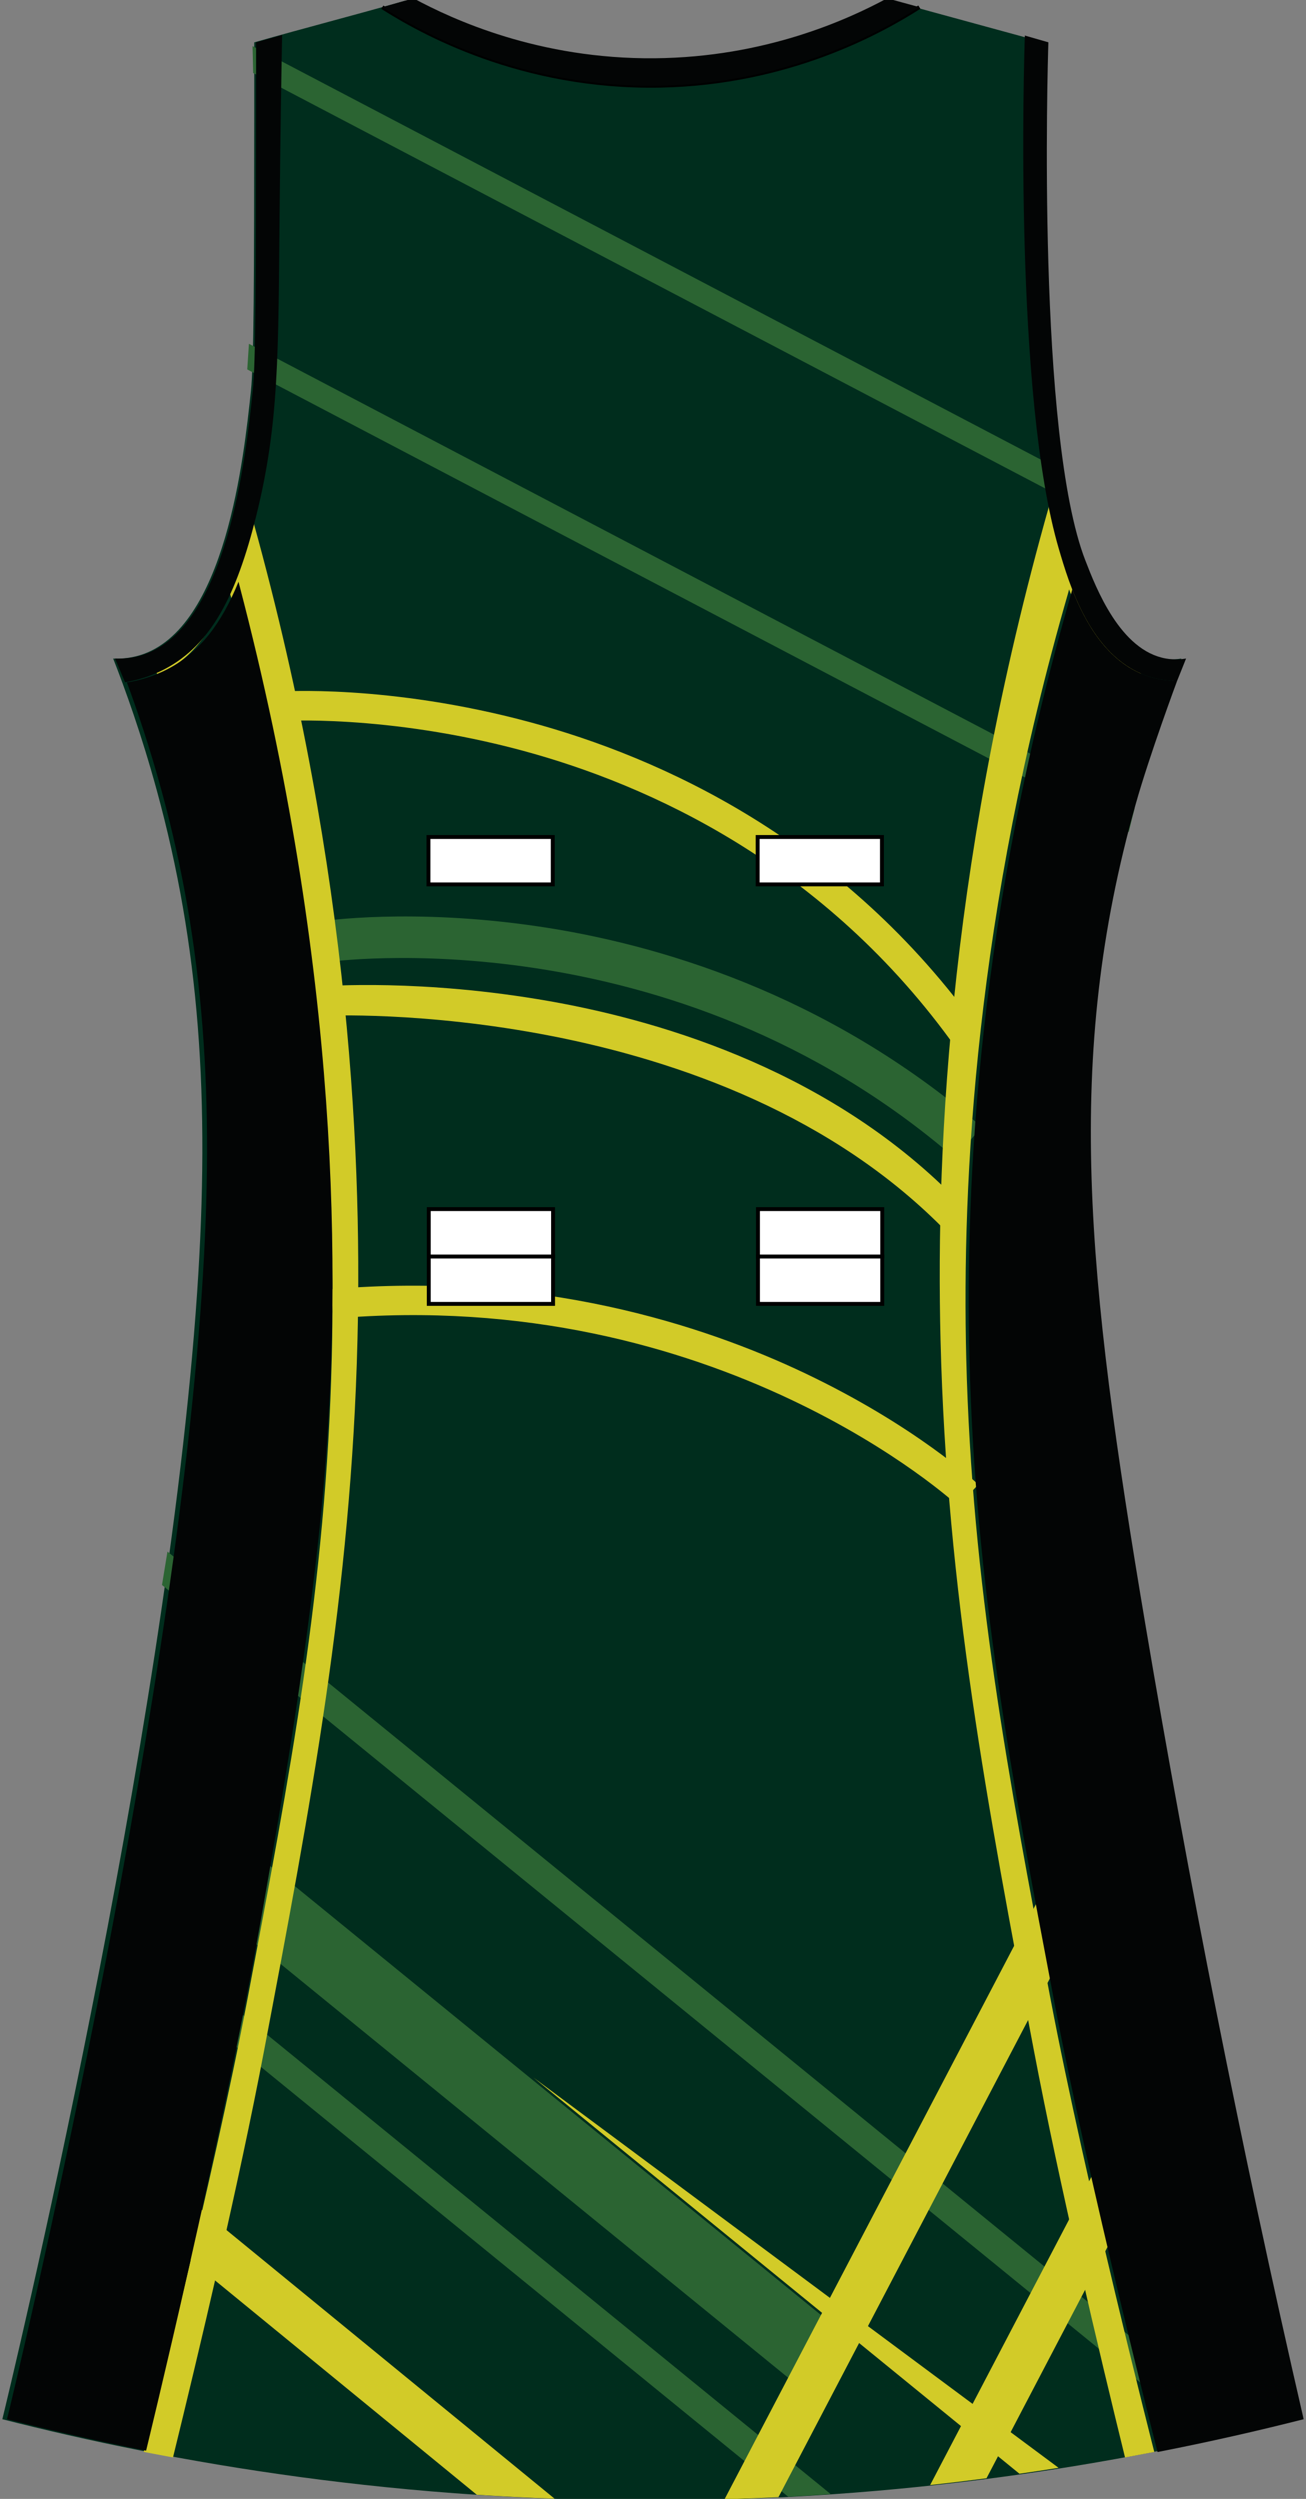 <?xml version="1.0" encoding="utf-8"?>
<!-- Generator: Adobe Illustrator 19.1.0, SVG Export Plug-In . SVG Version: 6.00 Build 0)  -->
<svg version="1.1" id="Layer_1" xmlns="http://www.w3.org/2000/svg" xmlns:xlink="http://www.w3.org/1999/xlink" x="0px" y="0px"
	 viewBox="0 0 335.2 641.14" style="enable-background:new 0 0 335.2 641.14;" xml:space="preserve">
<rect x="0" y="0" width="335.2" height="641.14" fill="#808080" stroke="none"/>
<style type="text/css">
	<![CDATA[
	@font-face{font-family:'codaheavy';src:url('/fonts/coda-heavy-webfont.woff') format('woff')}
	text{font-family:Impact,codaheavy,sans-serif}
	.Number.fill{fill:#000}
	.NumberOutline.stroke{fill:none;stroke:#777;stroke-width:2.5}
	.Colour1.fill{fill:#002D1D;}
	.Colour2.fill{fill:#2B6432;}
	.Colour3.fill{fill:#D2CB28;}
	.Colour4.fill{fill:#030505;}
	.NeckAndArmTrim.fill{fill:#030505;}
	.st0{fill:none;stroke:#000000;stroke-miterlimit:10;}
	.st1{fill:#FFFFFF;stroke:#000000;}
	]]>
</style>
<path class="Colour1 fill" d="M227.8-0.07c13.79,3.76,26.28,7.17,40.07,10.94c-0.2,6.16-2.96,100.85,9.48,132.91
	c2.78,7.17,8.98,23.15,20.69,25.19c2.21,0.39,4.09,0.18,5.17,0c-3.6,8.71-8.47,21.51-12.93,37.35
	c-18.38,65.18-12.7,120.54,2.59,211.1c10.87,64.39,24.18,132.3,40.52,203.28c-41.35,10.53-95.94,20.27-160.36,20.85
	c-70,0.63-128.92-9.77-172.43-20.85c1.82-7.43,42.27-174.64,50.01-289.28c3.35-49.63,0.53-88.77-10.35-128.57
	c-3.92-14.34-8.11-25.96-11.21-33.88c1.63,0.07,4.11-0.01,6.9-0.87c21.95-6.76,26.65-50.8,28.45-67.76
	c0.78-7.35,0.82-29.03,0.86-72.1c0.01-7.33,0-13.37,0-17.37C78.48,7.1,90.69,3.97,103.91,0.2l5.61,3.09l2.53,2.27l4.87,2.36
	l5.15,1.98l4.22,1.42c0,0,5.25,2.17,5.81,2.17s5.43,1.04,5.43,1.04l7.12,1.42l11.9,1.13l8.24,0.66c0,0,7.21-0.19,7.5-0.28
	c0.28-0.09,6.56,0,6.84-0.09c0.28-0.09,8.62-0.94,8.62-0.94l6.37-1.32l4.4-1.23l11.15-3.87l9.56-3.87l5.81-3.02L227.8-0.07z"/>
<path class="st0" d="M234.58,1.45"/>
<path class="st0" d="M99.53,1.45"/>
<path class="st0" d="M98.13,1.85c9.78,6.23,35.6,20.83,71.39,20.13c32.89-0.64,56.56-13.85,66.44-20.15"/>
<path class="Colour2 fill" d="M245.12,297.17l6.83-8.03c-40.03-34.56-84.02-47.06-113.87-51.46c-32.37-4.77-55.09-1.4-56.04-1.25
	l1.58,10.45C84.48,246.75,172.29,234.29,245.12,297.17z"/>
<path class="Colour2 fill" d="M64.98,18.73c-0.06-3.18-0.13-5.55-0.16-6.9l206.01,108.03c0.42,2.47,0.89,5,1.44,7.56L64.98,18.73z"/>
<path class="Colour2 fill" d="M63.89,88.21l227.32,119.21c-0.52,2.01-1.02,4.02-1.49,6.03L63.46,94.79
	C63.61,92.61,63.76,90.41,63.89,88.21z"/>
<path class="Colour2 fill" d="M41.58,406.66c0.48-2.89,0.94-5.75,1.4-8.57l276.83,225.6c-3.04,0.71-6.15,1.42-9.32,2.12L41.58,406.66z"/>
<path class="Colour2 fill" d="M37.04,452.44l180.04,146.72l-11.14,13.87L33.42,472.44C34.66,465.73,35.86,459.08,37.04,452.44z"/>
<path class="Colour2 fill" d="M28.43,498.9c0.53-2.76,1.07-5.52,1.59-8.27l183.18,149.28c-3.59,0.25-7.23,0.48-10.9,0.68L28.43,498.9z"/>
<path class="Colour3 fill" d="M245.97,386.4l5.12-5.52c-0.65-0.61-16.11-15.04-44.41-28.51c-26.05-12.4-68.33-26.21-121.76-21.59
	l0.64,7.53C184.43,329.73,245.37,385.83,245.97,386.4z"/>
<path class="Colour3 fill" d="M243.21,316.3l2.97-7.81c-31.89-32.96-74.79-46.26-105.16-51.62c-32.78-5.78-57.73-3.86-58.77-3.77
	l0.6,7.53C83.84,260.56,184.79,255.92,243.21,316.3z"/>
<path class="Colour3 fill" d="M245.48,269l6.09-4.4c-35.07-49.3-82.29-70.37-115.72-79.36c-36.19-9.73-63.74-7.85-64.9-7.76l0.54,7.53
	c0.27-0.02,27.66-1.86,62.69,7.6C166.35,201.3,211.77,221.6,245.48,269z"/>
<path class="Colour3 fill" d="M142.35,641.1c-6.78-0.25-13.44-0.59-19.98-1.02L17.33,554.1c0.92-4.37,1.84-8.75,2.73-13.09L142.35,641.1z
	"/>
<path class="Colour3 fill" d="M294.45,433.98c1.05,6.59,2.14,13.16,3.25,19.69L199.8,640.7c-4.56,0.23-9.18,0.42-13.85,0.56
	L294.45,433.98z"/>
<path class="Colour3 fill" d="M253.2,635.85c-4.74,0.62-9.56,1.21-14.47,1.74l68.63-131.11c1.25,6.42,2.49,12.69,3.72,18.79L253.2,635.85
	z"/>
<path class="Colour3 fill" d="M136.93,533.05L271.7,633.17c-3.3,0.53-6.65,1.03-10.05,1.52L136.93,533.05z"/>
<path class="Colour3 fill" d="M312.11,625.82c-1.62,0.36-3.26,0.71-4.91,1.06C308.85,626.54,310.49,626.18,312.11,625.82z"/>
<path class="Colour3 fill" d="M303.08,627.74c-1.59,0.33-3.19,0.65-4.81,0.97C299.89,628.4,301.49,628.07,303.08,627.74z"/>
<path class="Colour3 fill" d="M320.92,623.82c-1.71,0.4-3.43,0.8-5.17,1.19C317.5,624.62,319.21,624.22,320.92,623.82z"/>
<path class="Colour3 fill" d="M269.55,512.44C258.88,456.29,249.42,406.5,248,348.47c-1.12-45.65,2.3-113.81,26.21-196.53l0.17-0.72
	c3.34,8.55,8.84,18.17,18.4,21.89c0.6-1.82,1.21-3.63,1.81-5.4c-9.25-4.39-14.39-17.6-16.85-23.94c-1.22-3.14-2.29-6.88-3.23-11.07
	c-1.48-2.7-2.73-5.48-3.78-8.17l-0.19,0.8c-26.58,91.96-30.39,167.73-29.14,218.47c1.58,64.51,12.1,119.86,23.96,182.28
	c6.52,34.32,16.8,77.57,23.39,104.43c2.54-0.47,5.04-0.94,7.51-1.42C296.11,628.45,278.72,560.65,269.55,512.44z"/>
<path class="Colour3 fill" d="M329.39,621.79c-1.78,0.44-3.57,0.88-5.39,1.31C325.82,622.66,327.61,622.23,329.39,621.79z"/>
<path class="Colour3 fill" d="M21.04,625.82c1.62,0.36,3.26,0.71,4.91,1.06C24.3,626.54,22.67,626.18,21.04,625.82z"/>
<path class="Colour3 fill" d="M30.07,627.74c1.59,0.33,3.19,0.65,4.81,0.97C33.26,628.4,31.66,628.07,30.07,627.74z"/>
<path class="Colour3 fill" d="M12.23,623.82c1.71,0.4,3.43,0.8,5.17,1.19C15.66,624.62,13.94,624.22,12.23,623.82z"/>
<path class="Colour3 fill" d="M63.6,512.44c10.67-56.15,20.13-105.94,21.55-163.97c1.12-45.65-2.3-113.81-26.21-196.53l-0.17-0.72
	c-3.34,8.55-8.84,18.17-18.4,21.89c-0.6-1.82-1.21-3.63-1.81-5.4c9.25-4.39,15.98-15.89,18.44-22.23c1.22-3.14,2.29-6.88,3.23-11.07
	c1.48-2.7,1.14-7.19,2.19-9.88l0.19,0.8c26.58,91.96,30.39,167.73,29.14,218.47c-1.58,64.51-12.1,119.86-23.96,182.28
	c-6.52,34.32-16.8,77.57-23.39,104.43c-2.54-0.47-5.04-0.94-7.51-1.42C37.04,628.45,54.44,560.65,63.6,512.44z"/>
<path class="Colour3 fill" d="M3.77,621.79c1.78,0.44,3.57,0.88,5.39,1.31C7.33,622.66,5.54,622.23,3.77,621.79z"/>
<path class="Colour4 fill" d="M301.81,174.71c-1.85-0.03-4.64-0.28-7.73-1.4c-9.87-3.58-15.48-13.39-18.88-22.09l-0.17,0.72
	c-23.91,82.72-27.33,150.88-26.21,196.53c1.42,58.03,10.88,107.82,21.55,163.97c9.2,48.44,26.73,116.68,26.73,116.68
	c13.48-2.63,26-5.5,37.5-8.42c-16.35-70.98-29.65-138.88-40.52-203.28c-15.28-90.56-20.96-145.91-2.59-211.1
	c3.54-12.57,10.6-31.55,10.62-31.6L301.81,174.71z"/>
<path class="Colour4 fill" d="M32.85,175.05c2.63-0.44,6.36-1.36,10.35-3.47c8.08-4.28,13.67-11.59,18.02-22.32l0.18,0.72
	c26.04,99.49,26.1,177.68,21.89,228.53C79.9,419.43,71.97,464.23,66.9,492.9c-9.88,55.82-29.4,135.87-29.4,135.87
	c-12.83-2.54-24.75-5.28-35.7-8.07c1.82-7.43,42.27-174.64,50.01-289.28c3.35-49.63,0.53-88.77-10.35-128.57
	c-3.01-11.02-6.19-20.43-8.9-27.8L32.85,175.05z"/>
<path class="NeckAndArmTrim fill" d="M98.13,1.85c9.78,6.23,35.6,20.83,71.39,20.13c32.89-0.64,56.56-13.85,66.44-20.15l-8.27-2.26
	c-10.15,5.48-31.3,15.13-59.67,15.38c-29.63,0.26-51.7-9.88-61.9-15.38L98.13,1.85z"/>
<path class="NeckAndArmTrim fill" d="M32.1,175.05c2.63-0.44,6.36-1.36,10.35-3.47c11.75-6.23,18.24-18.86,23.28-39.09
	c5.95-23.9,5.69-41.68,6.04-78.18c0.19-20.28,0.47-36.38,0.64-45.34l-6.68,1.9c0,4,0.01,10.04,0,17.37
	c-0.04,43.07-0.08,64.76-0.86,72.1c-1.81,16.96-6.5,61-28.45,67.76c-2.79,0.86-5.27,0.93-6.9,0.87L32.1,175.05z"/>
<path class="NeckAndArmTrim fill" d="M302.11,174.72c-1.84-0.01-4.77-0.22-8.03-1.41c-14.29-5.19-19.66-23.43-22.31-32.46
	c-11.52-39.2-8.98-124.25-8.73-131.73l6.04,1.74c-0.2,6.16-2.96,100.85,9.48,132.91c2.78,7.17,8.98,23.15,20.69,25.19
	c2.21,0.39,4.09,0.18,5.17,0L302.11,174.72z"/>
<g id="BBodyLogos"></g>
<g>
	<rect x="109.97" y="214.75" class="st1" width="31.9" height="12.16"/>
	<rect x="194.46" y="214.75" class="st1" width="31.9" height="12.16"/>
	<rect x="194.54" y="322.38" class="st1" width="31.9" height="12.16"/>
	<rect x="110.05" y="322.38" class="st1" width="31.9" height="12.16"/>
	<rect x="110.05" y="310.22" class="st1" width="31.9" height="12.16"/>
	<rect x="194.54" y="310.22" class="st1" width="31.9" height="12.16"/>
</g>
</svg>
